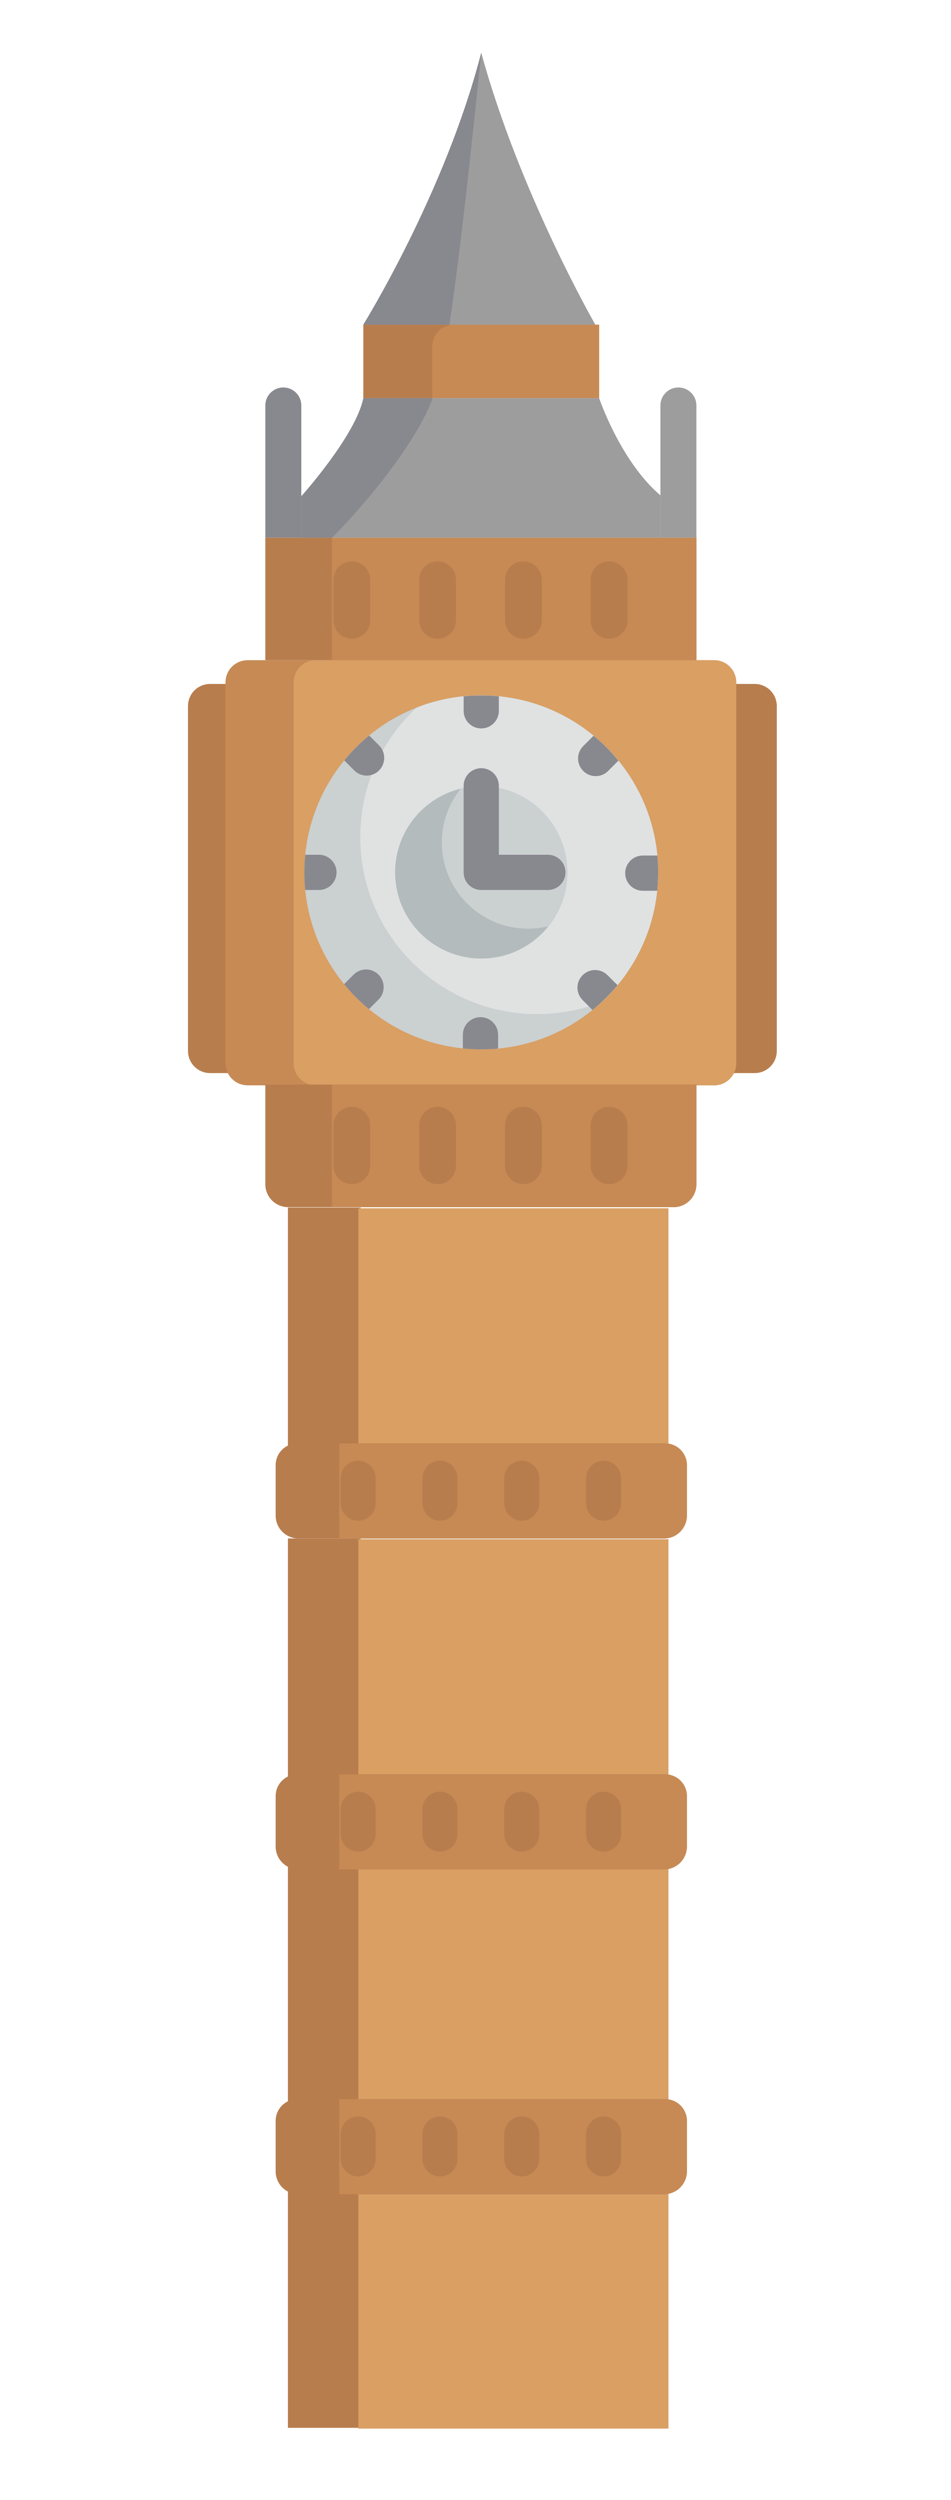 <?xml version="1.0" encoding="utf-8"?>
<!-- Generator: Adobe Illustrator 22.0.1, SVG Export Plug-In . SVG Version: 6.00 Build 0)  -->
<svg version="1.1" xmlns="http://www.w3.org/2000/svg" xmlns:xlink="http://www.w3.org/1999/xlink" x="0px" y="0px"
	 viewBox="0 0 1242 3263.4" style="enable-background:new 0 0 1242 3263.4;" xml:space="preserve">
<style type="text/css">
	.st0{fill:#B87D4D;}
	.st1{fill:#C78A55;}
	.st2{fill:#D99F63;}
	.st3{fill:#CBD0D1;}
	.st4{fill:#E0E2E2;}
	.st5{fill:#B3BBBC;}
	.st6{fill:#88888F;}
	.st7{fill:#9D9D9E;}
</style>
<g id="Calque_1">
</g>
<g id="Calque_2">
	<path class="st0" d="M985.6,1400.8H274.4c-16,0-28.9-12.9-28.9-28.9V921.7c0-16,12.9-28.9,28.9-28.9h711.2
		c16,0,28.9,12.9,28.9,28.9v450.2C1014.5,1387.9,1001.6,1400.8,985.6,1400.8z"/>
	<path class="st1" d="M932.6,1416.8H323.4c-16,0-28.9-12.9-28.9-28.9V890.7c0-16,12.9-28.9,28.9-28.9h609.2
		c16,0,28.9,12.9,28.9,28.9v497.2C961.5,1403.9,948.6,1416.8,932.6,1416.8z"/>
	<path class="st2" d="M932.6,1416.8H412.4c-16,0-28.9-12.9-28.9-28.9V890.7c0-16,12.9-28.9,28.9-28.9h520.2
		c16,0,28.9,12.9,28.9,28.9v497.2C961.5,1403.9,948.6,1416.8,932.6,1416.8z"/>
	<path class="st3" d="M859.5,1138.8c0,8.1-0.4,16.1-1.2,24c-4.8,46.6-23.4,89-51.7,123.2c-6.4,7.7-13.3,15.1-20.7,21.9
		c-3.9,3.6-7.9,7.1-12,10.5c-34.4,27.8-76.8,46-123.3,50.4c-7.2,0.7-14.6,1-22,1c-8.1,0-16.1-0.4-24-1.2
		c-46.3-4.8-88.6-23.2-122.7-51.3c-11.9-9.8-22.8-20.7-32.5-32.6c-27.9-34.2-46.2-76.5-50.8-122.9c-0.8-7.6-1.1-15.2-1.1-23
		s0.4-15.4,1.1-23c4.6-46.5,23-88.9,50.9-123.1c9.7-11.9,20.6-22.8,32.5-32.6c18.5-15.2,39.4-27.6,62.1-36.4
		c19.3-7.6,39.9-12.6,61.4-14.8c7.6-0.8,15.2-1.1,23-1.1s15.4,0.4,23,1.1c46.7,4.6,89.3,23.1,123.7,51.4
		c11.9,9.8,22.8,20.7,32.5,32.6c28.1,34.4,46.4,77.1,50.9,123.9C859.2,1124.1,859.5,1131.4,859.5,1138.8z"/>
	<path class="st4" d="M859.5,1138.8c0,66.8-28.3,126.9-73.6,169.1c-26.1,10.3-54.6,15.9-84.4,15.9c-127.6,0-231-103.4-231-231
		c0-66.8,28.3-126.9,73.6-169.1c26.1-10.3,54.6-15.9,84.4-15.9C756.1,907.8,859.5,1011.3,859.5,1138.8z"/>
	<path class="st5" d="M741,1138.8c0,26.6-9.2,51-24.7,70.3c-3.4,4.3-7.2,8.3-11.2,12.1c-20.1,18.7-47,30.1-76.6,30.1
		c-62.1,0-112.5-50.4-112.5-112.5c0-47.6,29.6-88.4,71.4-104.8c4.6-1.8,9.4-3.3,14.2-4.5c8.6-2.1,17.6-3.2,26.8-3.2
		C690.6,1026.3,741,1076.7,741,1138.8z"/>
	<path class="st3" d="M741,1138.8c0,26.6-9.2,51-24.7,70.3c-8.6,2.1-17.6,3.2-26.8,3.2c-62.1,0-112.5-50.4-112.5-112.5
		c0-26.6,9.2-51,24.7-70.3c8.6-2.1,17.6-3.2,26.8-3.2C690.6,1026.3,741,1076.7,741,1138.8z"/>
	<path class="st6" d="M715.5,1161.8h-87c-12.7,0-23-10.3-23-23v-113c0-12.7,10.3-23,23-23c12.7,0,23,10.3,23,23v90h64
		c12.7,0,23,10.3,23,23S728.2,1161.8,715.5,1161.8z"/>
	<path class="st6" d="M651.5,909v18.9c0,12.7-10.3,23-23,23s-23-10.3-23-23V909c7.6-0.8,15.2-1.1,23-1.1S643.9,908.2,651.5,909z"/>
	<path class="st6" d="M807.6,993l-13.4,13.4c-9,9-23.5,9-32.5,0c-9-9-9-23.5,0-32.5l13.5-13.5C787,970.1,797.9,981,807.6,993z"/>
	<path class="st6" d="M859.5,1138.8c0,8.1-0.4,16.1-1.2,24h-18.8c-12.7,0-23-10.3-23-23s10.3-23,23-23h19
		C859.2,1124.1,859.5,1131.4,859.5,1138.8z"/>
	<path class="st6" d="M806.5,1286c-6.4,7.7-13.3,15.1-20.7,21.9c-3.9,3.6-7.9,7.1-12,10.5l-12.9-12.9c-9-9-9-23.5,0-32.5
		c9-9,23.5-9,32.5,0L806.5,1286z"/>
	<path class="st6" d="M650.5,1350.8v18c-7.2,0.7-14.6,1-22,1c-8.1,0-16.1-0.4-24-1.2v-17.8c0-12.7,10.3-23,23-23
		S650.5,1338.1,650.5,1350.8z"/>
	<path class="st6" d="M494.4,1304.8l-12.5,12.5c-11.9-9.8-22.8-20.7-32.5-32.6l12.4-12.4c9-9,23.5-9,32.5,0
		C503.3,1281.3,503.3,1295.8,494.4,1304.8z"/>
	<path class="st6" d="M439.5,1138.8c0,12.7-10.3,23-23,23h-17.9c-0.8-7.6-1.1-15.2-1.1-23s0.4-15.4,1.1-23h17.9
		C429.2,1115.8,439.5,1126.1,439.5,1138.8z"/>
	<path class="st6" d="M495.1,1005.7c-9,9-23.5,9-32.5,0l-13-13c9.7-11.9,20.6-22.8,32.5-32.6l13,13
		C504,982.1,504,996.7,495.1,1005.7z"/>
	<rect x="346.5" y="701.8" class="st0" width="563" height="160"/>
	<rect x="433.5" y="701.8" class="st1" width="476" height="160"/>
	<path class="st0" d="M879.7,1575.8H376.3c-16.4,0-29.8-13.3-29.8-29.8v-130.2h563v130.2C909.5,1562.5,896.2,1575.8,879.7,1575.8z"
		/>
	<path class="st1" d="M879.7,1575.8H433.5v-160h476v130.2C909.5,1562.5,896.2,1575.8,879.7,1575.8z"/>
	<path class="st0" d="M459.5,833.8L459.5,833.8c13.3,0,24-10.7,24-24v-53c0-13.3-10.7-24-24-24h0c-13.3,0-24,10.7-24,24v53
		C435.5,823.1,446.2,833.8,459.5,833.8z"/>
	<path class="st0" d="M571.5,833.8L571.5,833.8c13.3,0,24-10.7,24-24v-53c0-13.3-10.7-24-24-24l0,0c-13.3,0-24,10.7-24,24v53
		C547.5,823.1,558.2,833.8,571.5,833.8z"/>
	<path class="st0" d="M683.5,833.8L683.5,833.8c13.3,0,24-10.7,24-24v-53c0-13.3-10.7-24-24-24l0,0c-13.3,0-24,10.7-24,24v53
		C659.5,823.1,670.2,833.8,683.5,833.8z"/>
	<path class="st0" d="M795.5,833.8L795.5,833.8c13.3,0,24-10.7,24-24v-53c0-13.3-10.7-24-24-24l0,0c-13.3,0-24,10.7-24,24v53
		C771.5,823.1,782.2,833.8,795.5,833.8z"/>
	<path class="st0" d="M459.5,1545.8L459.5,1545.8c13.3,0,24-10.7,24-24v-53c0-13.3-10.7-24-24-24h0c-13.3,0-24,10.7-24,24v53
		C435.5,1535.1,446.2,1545.8,459.5,1545.8z"/>
	<path class="st0" d="M571.5,1545.8L571.5,1545.8c13.3,0,24-10.7,24-24v-53c0-13.3-10.7-24-24-24l0,0c-13.3,0-24,10.7-24,24v53
		C547.5,1535.1,558.2,1545.8,571.5,1545.8z"/>
	<path class="st0" d="M683.5,1545.8L683.5,1545.8c13.3,0,24-10.7,24-24v-53c0-13.3-10.7-24-24-24l0,0c-13.3,0-24,10.7-24,24v53
		C659.5,1535.1,670.2,1545.8,683.5,1545.8z"/>
	<path class="st0" d="M795.5,1545.8L795.5,1545.8c13.3,0,24-10.7,24-24v-53c0-13.3-10.7-24-24-24l0,0c-13.3,0-24,10.7-24,24v53
		C771.5,1535.1,782.2,1545.8,795.5,1545.8z"/>
	<path class="st7" d="M909.5,701.8h-47V529.3c0-13,10.5-23.5,23.5-23.5l0,0c13,0,23.5,10.5,23.5,23.5V701.8z"/>
	<path class="st6" d="M393.5,701.8h-47V529.3c0-13,10.5-23.5,23.5-23.5h0c13,0,23.5,10.5,23.5,23.5V701.8z"/>
	<rect x="474.5" y="423.8" class="st0" width="308" height="96"/>
	<path class="st1" d="M782.5,519.8h-218v-67.5c0-15.7,12.7-28.5,28.5-28.5h189.5V519.8z"/>
	<path class="st7" d="M777.5,423.8h-303c0,0,107-172,154-355C678.5,251.8,777.5,423.8,777.5,423.8z"/>
	<path class="st6" d="M628.5,68.8c0,0-25.2,250.5-41.6,355H474.5C474.5,423.8,581.5,251.8,628.5,68.8z"/>
	<path class="st7" d="M862.5,646.6v55.2h-469v-54c0,0,71-79,81-128h308C782.5,519.8,810.5,602.5,862.5,646.6z"/>
	<path class="st6" d="M565.1,519.8c-21,56.8-84.3,134.6-131.2,182h-40.3v-54c0,0,71-79,81-128H565.1z"/>
	<rect x="376" y="1576.3" class="st0" width="95" height="314"/>
	<rect x="468" y="1577.3" class="st2" width="405" height="314"/>
	<path class="st0" d="M867.2,2008.3H389.8c-16.4,0-29.8-13.3-29.8-29.8v-66c0-15.6,12.7-28.3,28.3-28.3h480.5
		c15.6,0,28.3,12.7,28.3,28.3v66C897,1995,883.7,2008.3,867.2,2008.3z"/>
	<path class="st1" d="M867.2,2008.3H443v-124h425.8c15.6,0,28.3,12.7,28.3,28.3v66C897,1995,883.7,2008.3,867.2,2008.3z"/>
	<rect x="376" y="2855.3" class="st0" width="95" height="314"/>
	<rect x="468" y="2856.3" class="st2" width="405" height="314"/>
	<path class="st0" d="M467.8,1985.1L467.8,1985.1c12.6,0,22.9-10.2,22.9-22.9v-32.5c0-12.6-10.2-22.9-22.9-22.9h0
		c-12.6,0-22.9,10.2-22.9,22.9v32.5C444.9,1974.8,455.1,1985.1,467.8,1985.1z"/>
	<path class="st0" d="M574.6,1985.1L574.6,1985.1c12.6,0,22.9-10.2,22.9-22.9v-32.5c0-12.6-10.2-22.9-22.9-22.9h0
		c-12.6,0-22.9,10.2-22.9,22.9v32.5C551.7,1974.8,562,1985.1,574.6,1985.1z"/>
	<path class="st0" d="M681.4,1985.1L681.4,1985.1c12.6,0,22.9-10.2,22.9-22.9v-32.5c0-12.6-10.2-22.9-22.9-22.9l0,0
		c-12.6,0-22.9,10.2-22.9,22.9v32.5C658.5,1974.8,668.8,1985.1,681.4,1985.1z"/>
	<path class="st0" d="M788.3,1985.1L788.3,1985.1c12.6,0,22.9-10.2,22.9-22.9v-32.5c0-12.6-10.2-22.9-22.9-22.9l0,0
		c-12.6,0-22.9,10.2-22.9,22.9v32.5C765.4,1974.8,775.6,1985.1,788.3,1985.1z"/>
	<rect x="376" y="2432.3" class="st0" width="95" height="314"/>
	<rect x="468" y="2433.3" class="st2" width="405" height="314"/>
	<path class="st0" d="M867.2,2864.3H389.8c-16.4,0-29.8-13.3-29.8-29.8v-66c0-15.6,12.7-28.3,28.3-28.3h480.5
		c15.6,0,28.3,12.7,28.3,28.3v66C897,2851,883.7,2864.3,867.2,2864.3z"/>
	<path class="st1" d="M867.2,2864.3H443v-124h425.8c15.6,0,28.3,12.7,28.3,28.3v66C897,2851,883.7,2864.3,867.2,2864.3z"/>
	<path class="st0" d="M467.8,2841.1L467.8,2841.1c12.6,0,22.9-10.2,22.9-22.9v-32.5c0-12.6-10.2-22.9-22.9-22.9h0
		c-12.6,0-22.9,10.2-22.9,22.9v32.5C444.9,2830.8,455.1,2841.1,467.8,2841.1z"/>
	<path class="st0" d="M574.6,2841.1L574.6,2841.1c12.6,0,22.9-10.2,22.9-22.9v-32.5c0-12.6-10.2-22.9-22.9-22.9h0
		c-12.6,0-22.9,10.2-22.9,22.9v32.5C551.7,2830.8,562,2841.1,574.6,2841.1z"/>
	<path class="st0" d="M681.4,2841.1L681.4,2841.1c12.6,0,22.9-10.2,22.9-22.9v-32.5c0-12.6-10.2-22.9-22.9-22.9l0,0
		c-12.6,0-22.9,10.2-22.9,22.9v32.5C658.5,2830.8,668.8,2841.1,681.4,2841.1z"/>
	<path class="st0" d="M788.3,2841.1L788.3,2841.1c12.6,0,22.9-10.2,22.9-22.9v-32.5c0-12.6-10.2-22.9-22.9-22.9l0,0
		c-12.6,0-22.9,10.2-22.9,22.9v32.5C765.4,2830.8,775.6,2841.1,788.3,2841.1z"/>
	<rect x="376" y="2008.3" class="st0" width="95" height="314"/>
	<rect x="468" y="2009.3" class="st2" width="405" height="314"/>
	<path class="st0" d="M867.2,2440.3H389.8c-16.4,0-29.8-13.3-29.8-29.8v-66c0-15.6,12.7-28.3,28.3-28.3h480.5
		c15.6,0,28.3,12.7,28.3,28.3v66C897,2427,883.7,2440.3,867.2,2440.3z"/>
	<path class="st1" d="M867.2,2440.3H443v-124h425.8c15.6,0,28.3,12.7,28.3,28.3v66C897,2427,883.7,2440.3,867.2,2440.3z"/>
	<path class="st0" d="M467.8,2417.1L467.8,2417.1c12.6,0,22.9-10.2,22.9-22.9v-32.5c0-12.6-10.2-22.9-22.9-22.9h0
		c-12.6,0-22.9,10.2-22.9,22.9v32.5C444.9,2406.8,455.1,2417.1,467.8,2417.1z"/>
	<path class="st0" d="M574.6,2417.1L574.6,2417.1c12.6,0,22.9-10.2,22.9-22.9v-32.5c0-12.6-10.2-22.9-22.9-22.9h0
		c-12.6,0-22.9,10.2-22.9,22.9v32.5C551.7,2406.8,562,2417.1,574.6,2417.1z"/>
	<path class="st0" d="M681.4,2417.1L681.4,2417.1c12.6,0,22.9-10.2,22.9-22.9v-32.5c0-12.6-10.2-22.9-22.9-22.9l0,0
		c-12.6,0-22.9,10.2-22.9,22.9v32.5C658.5,2406.8,668.8,2417.1,681.4,2417.1z"/>
	<path class="st0" d="M788.3,2417.1L788.3,2417.1c12.6,0,22.9-10.2,22.9-22.9v-32.5c0-12.6-10.2-22.9-22.9-22.9l0,0
		c-12.6,0-22.9,10.2-22.9,22.9v32.5C765.4,2406.8,775.6,2417.1,788.3,2417.1z"/>
</g>
</svg>
